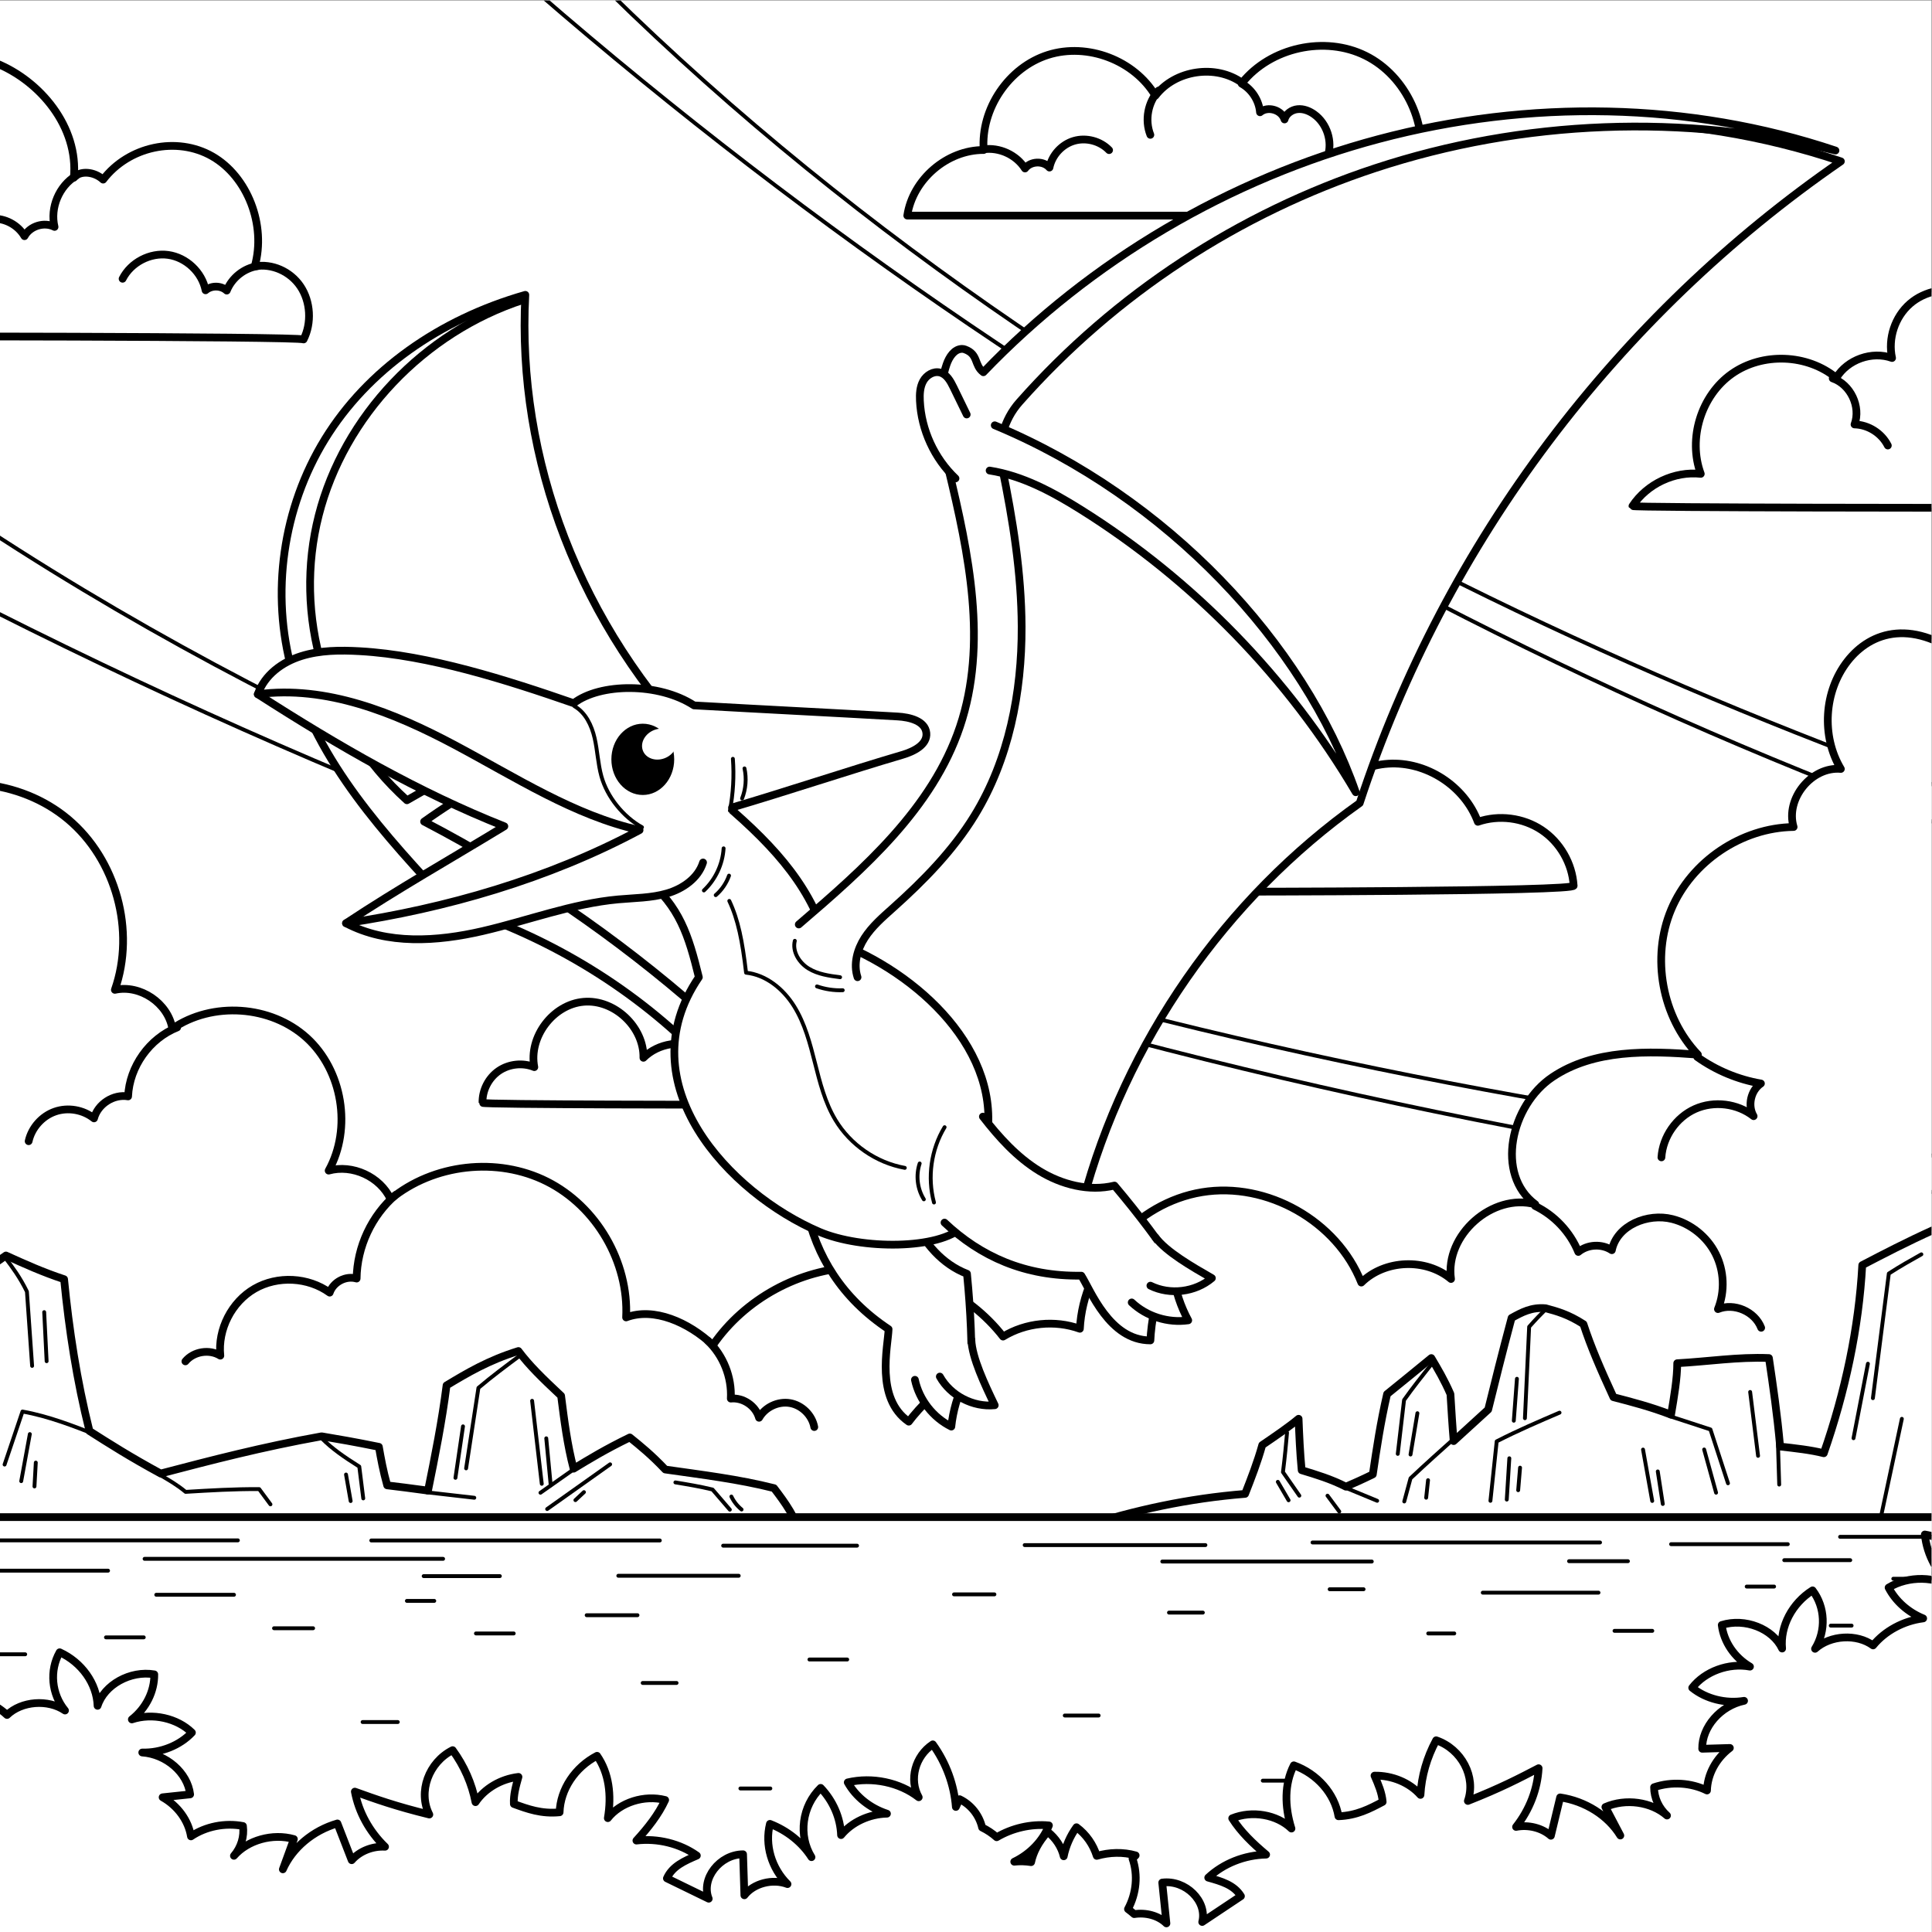 <?xml version="1.0" encoding="UTF-8" standalone="no"?>
<!-- Created with Inkscape (http://www.inkscape.org/) -->

<svg
   version="1.1"
   id="svg2"
   width="666.667"
   height="666.667"
   viewBox="0 0 666.667 666.667"
   sodipodi:docname="8563694.ai"
   xmlns:inkscape="http://www.inkscape.org/namespaces/inkscape"
   xmlns:sodipodi="http://sodipodi.sourceforge.net/DTD/sodipodi-0.dtd"
   xmlns="http://www.w3.org/2000/svg"
   xmlns:svg="http://www.w3.org/2000/svg">
  <rect x="0" y="0" width="666.667" height="666.667" fill="#808080" stroke="none"/>
  <defs
     id="defs6">
    <clipPath
       clipPathUnits="userSpaceOnUse"
       id="clipPath18">
      <path
         d="M 0,0 H 500 V 500 H 0 Z"
         id="path16" />
    </clipPath>
    <clipPath
       clipPathUnits="userSpaceOnUse"
       id="clipPath456">
      <path
         d="M 0,500 H 500 V 0 H 0 Z"
         id="path454" />
    </clipPath>
    <clipPath
       clipPathUnits="userSpaceOnUse"
       id="clipPath588">
      <path
         d="M 0,0 H 500 V 500 H 0 Z"
         id="path586" />
    </clipPath>
  </defs>
  <sodipodi:namedview
     id="namedview4"
     pagecolor="#ffffff"
     bordercolor="#000000"
     borderopacity="0.25"
     inkscape:showpageshadow="2"
     inkscape:pageopacity="0.0"
     inkscape:pagecheckerboard="0"
     inkscape:deskcolor="#d1d1d1" />
  <g
     id="g8"
     inkscape:groupmode="layer"
     inkscape:label="8563694"
     transform="matrix(1.333,0,0,-1.333,0,666.667)">
    <path
       d="M 0,0 H 500 V 500 H 0 Z"
       style="fill:#ffffff;fill-opacity:1;fill-rule:nonzero;stroke:none"
       id="path10" />
    <g
       id="g12">
      <g
         id="g14"
         clip-path="url(#clipPath18)">
        <g
           id="g20"
           transform="translate(316.622,269.295)">
          <path
             d="M 0,0 C 0,0 92.16,0 90.735,1.585 90.376,7.316 87.211,12.805 82.431,15.987 77.651,19.169 71.366,19.971 65.94,18.092 62.507,27.345 52.615,33.767 42.765,33.136 32.916,32.506 23.923,24.876 21.698,15.26 16.65,17.34 10.499,16.446 6.253,13.014 2.006,9.583 -0.16,3.757 0,0"
             style="fill:#ffffff;fill-opacity:1;fill-rule:nonzero;stroke:none"
             id="path22" />
        </g>
        <g
           id="g24"
           transform="translate(316.622,269.295)">
          <path
             d="M 0,0 C 0,0 92.16,0 90.735,1.585 90.376,7.316 87.211,12.805 82.431,15.987 77.651,19.169 71.366,19.971 65.94,18.092 62.507,27.345 52.615,33.767 42.765,33.136 32.916,32.506 23.923,24.876 21.698,15.26 16.65,17.34 10.499,16.446 6.253,13.014 2.006,9.583 -0.16,3.757 0,0 Z"
             style="fill:none;stroke:#000000;stroke-width:2;stroke-linecap:round;stroke-linejoin:round;stroke-miterlimit:10;stroke-dasharray:none;stroke-opacity:1"
             id="path26" />
        </g>
        <g
           id="g28"
           transform="translate(190.566,214.154)">
          <path
             d="m 0,0 c 0,0 -65.862,0 -65.66,0.485 -0.09,3.219 1.543,6.435 4.194,8.263 2.651,1.827 6.238,2.209 9.214,0.981 -1.515,7.821 4.841,16.234 12.779,16.913 7.938,0.679 15.631,-6.531 15.467,-14.496 3.806,3.791 10.119,4.771 14.895,2.312 C -4.335,11.998 -1.466,6.29 0,0"
             style="fill:#ffffff;fill-opacity:1;fill-rule:nonzero;stroke:none"
             id="path30" />
        </g>
        <g
           id="g32"
           transform="translate(190.566,214.154)">
          <path
             d="m 0,0 c 0,0 -65.862,0 -65.66,0.485 -0.09,3.219 1.543,6.435 4.194,8.263 2.651,1.827 6.238,2.209 9.214,0.981 -1.515,7.821 4.841,16.234 12.779,16.913 7.938,0.679 15.631,-6.531 15.467,-14.496 3.806,3.791 10.119,4.771 14.895,2.312 C -4.335,11.998 -1.466,6.29 0,0 Z"
             style="fill:none;stroke:#000000;stroke-width:2;stroke-linecap:round;stroke-linejoin:round;stroke-miterlimit:10;stroke-dasharray:none;stroke-opacity:1"
             id="path34" />
        </g>
        <g
           id="g36"
           transform="translate(-41,413.076)">
          <path
             d="m 0,0 c 0,0 118.268,0 119.586,-0.818 2.147,4.239 1.824,9.78 -0.797,13.701 -2.622,3.921 -7.413,6.028 -11.847,5.211 3.019,10.662 -1.85,23.257 -11.019,28.504 C 86.754,51.846 74.284,49.174 67.7,40.552 65.354,42.72 61.63,42.944 60.115,41.04 61.372,54.147 51.44,66.088 39.932,70.712 28.423,75.337 15.706,74.354 3.454,73.306 2.13,54.716 0.805,36.126 0,0"
             style="fill:#ffffff;fill-opacity:1;fill-rule:nonzero;stroke:none"
             id="path38" />
        </g>
        <g
           id="g40"
           transform="translate(-41,413.076)">
          <path
             d="m 0,0 c 0,0 118.268,0 119.586,-0.818 2.147,4.239 1.824,9.78 -0.797,13.701 -2.622,3.921 -7.413,6.028 -11.847,5.211 3.019,10.662 -1.85,23.257 -11.019,28.504 C 86.754,51.846 74.284,49.174 67.7,40.552 65.354,42.72 61.63,42.944 60.115,41.04 61.372,54.147 51.44,66.088 39.932,70.712 28.423,75.337 15.706,74.354 3.454,73.306 2.13,54.716 0.805,36.126 0,0 Z"
             style="fill:none;stroke:#000000;stroke-width:2;stroke-linecap:round;stroke-linejoin:round;stroke-miterlimit:10;stroke-dasharray:none;stroke-opacity:1"
             id="path42" />
        </g>
        <g
           id="g44"
           transform="translate(19.674,454.616)">
          <path
             d="m 0,0 c -4.387,-2.635 -6.745,-8.255 -5.553,-13.232 -2.671,1.381 -6.35,0.248 -7.781,-2.396 -1.679,2.9 -5.073,4.715 -8.417,4.503 -3.344,-0.213 -6.481,-2.443 -7.779,-5.532"
             style="fill:none;stroke:#000000;stroke-width:2;stroke-linecap:round;stroke-linejoin:round;stroke-miterlimit:10;stroke-dasharray:none;stroke-opacity:1"
             id="path46" />
        </g>
        <g
           id="g48"
           transform="translate(66.743,431.255)">
          <path
             d="m 0,0 c -3.54,-0.52 -6.72,-3.032 -8.045,-6.356 -1.477,1.349 -3.973,1.384 -5.486,0.077 -0.908,4.651 -4.981,8.508 -9.675,9.16 -4.694,0.652 -9.664,-1.948 -11.806,-6.175"
             style="fill:none;stroke:#000000;stroke-width:2;stroke-linecap:round;stroke-linejoin:round;stroke-miterlimit:10;stroke-dasharray:none;stroke-opacity:1"
             id="path50" />
        </g>
        <g
           id="g52"
           transform="translate(370.073,444.31)">
          <path
             d="m 0,0 c 0,0 -131.896,0 -135.212,0.007 1.396,9.368 10.306,17.016 19.778,16.978 -0.796,10.662 6.471,21.399 16.666,24.623 10.194,3.223 22.313,-1.384 27.792,-10.565 5.066,6.665 15.655,8.238 22.439,3.332 7.386,9.182 21.395,12.262 31.952,7.025 C -6.028,36.163 -0.005,23.146 -2.847,11.709 2.622,11.712 5.658,3.364 0,0"
             style="fill:#ffffff;fill-opacity:1;fill-rule:nonzero;stroke:none"
             id="path54" />
        </g>
        <g
           id="g56"
           transform="translate(370.073,444.31)">
          <path
             d="m 0,0 c 0,0 -131.896,0 -135.212,0.007 1.396,9.368 10.306,17.016 19.778,16.978 -0.796,10.662 6.471,21.399 16.666,24.623 10.194,3.223 22.313,-1.384 27.792,-10.565 5.066,6.665 15.655,8.238 22.439,3.332 7.386,9.182 21.395,12.262 31.952,7.025 C -6.028,36.163 -0.005,23.146 -2.847,11.709 2.622,11.712 5.658,3.364 0,0 Z"
             style="fill:none;stroke:#000000;stroke-width:2;stroke-linecap:round;stroke-linejoin:round;stroke-miterlimit:10;stroke-dasharray:none;stroke-opacity:1"
             id="path58" />
        </g>
        <g
           id="g60"
           transform="translate(254.544,461.464)">
          <path
             d="m 0,0 c 4.142,0.608 8.554,-1.418 10.793,-4.956 1.444,1.944 4.743,2.068 6.329,0.238 0.652,3.227 3.196,5.998 6.355,6.922 3.16,0.924 6.796,-0.038 9.084,-2.405"
             style="fill:none;stroke:#000000;stroke-width:2;stroke-linecap:round;stroke-linejoin:round;stroke-miterlimit:10;stroke-dasharray:none;stroke-opacity:1"
             id="path62" />
        </g>
        <g
           id="g64"
           transform="translate(299.923,476.686)">
          <path
             d="M 0,0 C -2.779,-3.014 -3.642,-7.655 -2.135,-11.467"
             style="fill:none;stroke:#000000;stroke-width:2;stroke-linecap:round;stroke-linejoin:round;stroke-miterlimit:10;stroke-dasharray:none;stroke-opacity:1"
             id="path66" />
        </g>
        <g
           id="g68"
           transform="translate(321.423,478.467)">
          <path
             d="m 0,0 c 2.66,-1.497 4.499,-4.363 4.751,-7.405 1.992,1.678 5.572,0.629 6.344,-1.859 0.382,1.479 1.862,2.51 3.382,2.664 1.52,0.154 3.039,-0.444 4.28,-1.335 3.329,-2.387 4.826,-7.042 3.513,-10.922"
             style="fill:none;stroke:#000000;stroke-width:2;stroke-linecap:round;stroke-linejoin:round;stroke-miterlimit:10;stroke-dasharray:none;stroke-opacity:1"
             id="path70" />
        </g>
        <g
           id="g72"
           transform="translate(515.964,368.668)">
          <path
             d="m 0,0 c 0,0 -93.231,0 -93.38,0.456 3.768,5.73 10.872,9.078 17.688,8.337 -3.37,9.107 0.084,20.273 8.008,25.886 7.923,5.613 19.603,5.167 27.076,-1.034 2.852,4.739 9.227,7.007 14.432,5.136 -1.112,5.051 0.732,10.642 4.629,14.041 3.897,3.4 9.687,4.467 14.54,2.68 C -8.392,38.072 -8.031,20.504 0,0"
             style="fill:#ffffff;fill-opacity:1;fill-rule:nonzero;stroke:none"
             id="path74" />
        </g>
        <g
           id="g76"
           transform="translate(515.964,368.668)">
          <path
             d="m 0,0 c 0,0 -93.231,0 -93.38,0.456 3.768,5.73 10.872,9.078 17.688,8.337 -3.37,9.107 0.084,20.273 8.008,25.886 7.923,5.613 19.603,5.167 27.076,-1.034 2.852,4.739 9.227,7.007 14.432,5.136 -1.112,5.051 0.732,10.642 4.629,14.041 3.897,3.4 9.687,4.467 14.54,2.68 C -8.392,38.072 -8.031,20.504 0,0 Z"
             style="fill:none;stroke:#000000;stroke-width:2;stroke-linecap:round;stroke-linejoin:round;stroke-miterlimit:10;stroke-dasharray:none;stroke-opacity:1"
             id="path78" />
        </g>
        <g
           id="g80"
           transform="translate(474.424,402.175)">
          <path
             d="m 0,0 c 4.63,-1.6 7.342,-7.328 5.645,-11.924 3.573,-0.082 7.02,-2.263 8.623,-5.457"
             style="fill:none;stroke:#000000;stroke-width:2;stroke-linecap:round;stroke-linejoin:round;stroke-miterlimit:10;stroke-dasharray:none;stroke-opacity:1"
             id="path82" />
        </g>
        <g
           id="g84"
           transform="translate(73.999,562.903)">
          <path
             d="m 0,0 c 134.212,-134.993 297.764,-235.691 474.412,-292.092 0.122,4.361 -0.237,5.497 -0.115,9.857 C 330.848,-236.434 155.326,-153.703 36.094,-8.876 23.356,-6.712 18.691,-4.655 0,0"
             style="fill:#ffffff;fill-opacity:1;fill-rule:nonzero;stroke:none"
             id="path86" />
        </g>
        <g
           id="g88"
           transform="translate(73.999,562.903)">
          <path
             d="m 0,0 c 134.212,-134.993 297.764,-235.691 474.412,-292.092 0.122,4.361 -0.237,5.497 -0.115,9.857 C 330.848,-236.434 155.326,-153.703 36.094,-8.876 23.356,-6.712 18.691,-4.655 0,0 Z"
             style="fill:none;stroke:#000000;stroke-width:1;stroke-linecap:round;stroke-linejoin:round;stroke-miterlimit:10;stroke-dasharray:none;stroke-opacity:1"
             id="path90" />
        </g>
        <g
           id="g92"
           transform="translate(-63.388,374.958)">
          <path
             d="m 0,0 c 186.7,-105.803 399.374,-170.874 616.902,-188.75 -0.873,4.392 -1.553,5.45 -2.425,9.841 C 437.831,-164.393 215.483,-119.918 43.832,-1.002 28.588,-1.618 22.711,-0.578 0,0"
             style="fill:#ffffff;fill-opacity:1;fill-rule:nonzero;stroke:none"
             id="path94" />
        </g>
        <g
           id="g96"
           transform="translate(-63.388,374.958)">
          <path
             d="m 0,0 c 186.7,-105.803 399.374,-170.874 616.902,-188.75 -0.873,4.392 -1.553,5.45 -2.425,9.841 C 437.831,-164.393 215.483,-119.918 43.832,-1.002 28.588,-1.618 22.711,-0.578 0,0 Z"
             style="fill:none;stroke:#000000;stroke-width:1;stroke-linecap:round;stroke-linejoin:round;stroke-miterlimit:10;stroke-dasharray:none;stroke-opacity:1"
             id="path98" />
        </g>
        <g
           id="g100"
           transform="translate(-27.97,292.335)">
          <path
             d="m 0,0 c 14.161,7.944 33.16,6.161 45.595,-4.279 12.436,-10.44 17.482,-28.843 12.11,-44.166 6.538,1.445 13.776,-3.445 14.877,-10.049 10.332,7.093 25.494,6.063 34.772,-2.362 9.278,-8.426 11.76,-23.418 5.692,-34.384 6.161,1.707 13.318,-1.585 16.031,-7.374 11.075,9.143 27.637,11.009 40.47,4.562 12.833,-6.446 21.222,-20.848 20.499,-35.191 7.154,2.694 16.103,-1.199 22.469,-7.17 8.261,12.001 22.43,19.717 36.993,20.146 14.564,0.428 29.162,-6.44 38.115,-17.935 5.883,3.586 13.405,4.351 19.889,2.021 0.868,17.067 14.742,32.587 31.605,35.355 16.864,2.769 34.972,-7.5 41.251,-23.394 6.048,5.972 16.718,6.397 23.221,0.924 -1.63,11.382 10.716,22.319 21.818,19.329 -10.412,7.724 -6.344,25.674 4.41,32.915 10.753,7.24 24.754,6.831 37.68,5.836 -9.301,9.754 -12.131,25.152 -6.907,37.575 5.224,12.425 18.207,21.173 31.683,21.35 -2.198,7.288 4.651,15.703 12.233,15.031 -5.089,8.487 -4.379,20.076 1.708,27.879 6.087,7.803 17.155,11.312 31.252,0.051 6.316,-78.355 7.168,-157.15 2.547,-235.623 C 361.351,-199.624 182.712,-206.571 4.537,-219.778 2.563,-154.137 0.589,-88.496 0,0"
             style="fill:#ffffff;fill-opacity:1;fill-rule:nonzero;stroke:none"
             id="path102" />
        </g>
        <g
           id="g104"
           transform="translate(-27.97,292.335)">
          <path
             d="m 0,0 c 14.161,7.944 33.16,6.161 45.595,-4.279 12.436,-10.44 17.482,-28.843 12.11,-44.166 6.538,1.445 13.776,-3.445 14.877,-10.049 10.332,7.093 25.494,6.063 34.772,-2.362 9.278,-8.426 11.76,-23.418 5.692,-34.384 6.161,1.707 13.318,-1.585 16.031,-7.374 11.075,9.143 27.637,11.009 40.47,4.562 12.833,-6.446 21.222,-20.848 20.499,-35.191 7.154,2.694 16.103,-1.199 22.469,-7.17 8.261,12.001 22.43,19.717 36.993,20.146 14.564,0.428 29.162,-6.44 38.115,-17.935 5.883,3.586 13.405,4.351 19.889,2.021 0.868,17.067 14.742,32.587 31.605,35.355 16.864,2.769 34.972,-7.5 41.251,-23.394 6.048,5.972 16.718,6.397 23.221,0.924 -1.63,11.382 10.716,22.319 21.818,19.329 -10.412,7.724 -6.344,25.674 4.41,32.915 10.753,7.24 24.754,6.831 37.68,5.836 -9.301,9.754 -12.131,25.152 -6.907,37.575 5.224,12.425 18.207,21.173 31.683,21.35 -2.198,7.288 4.651,15.703 12.233,15.031 -5.089,8.487 -4.379,20.076 1.708,27.879 6.087,7.803 17.155,11.312 31.252,0.051 6.316,-78.355 7.168,-157.15 2.547,-235.623 C 361.351,-199.624 182.712,-206.571 4.537,-219.778 2.563,-154.137 0.589,-88.496 0,0 Z"
             style="fill:none;stroke:#000000;stroke-width:2;stroke-linecap:round;stroke-linejoin:round;stroke-miterlimit:10;stroke-dasharray:none;stroke-opacity:1"
             id="path106" />
        </g>
        <g
           id="g108"
           transform="translate(102.444,190.833)">
          <path
             d="m 0,0 c -6.241,-5.353 -10.027,-13.461 -10.126,-21.683 -2.781,0.825 -6.061,-0.888 -6.974,-3.641 -5.554,4.027 -13.496,4.443 -19.441,1.016 -5.944,-3.426 -9.566,-10.506 -8.866,-17.331 -2.831,1.761 -6.922,1.093 -9.046,-1.478"
             style="fill:none;stroke:#000000;stroke-width:2;stroke-linecap:round;stroke-linejoin:round;stroke-miterlimit:10;stroke-dasharray:none;stroke-opacity:1"
             id="path110" />
        </g>
        <g
           id="g112"
           transform="translate(45.867,234.162)">
          <path
             d="m 0,0 c -7.175,-2.852 -12.362,-10.139 -12.707,-17.853 -3.788,0.641 -7.847,-1.978 -8.825,-5.694 -2.776,2.245 -6.734,2.934 -10.105,1.757 -3.371,-1.177 -6.041,-4.178 -6.817,-7.663"
             style="fill:none;stroke:#000000;stroke-width:2;stroke-linecap:round;stroke-linejoin:round;stroke-miterlimit:10;stroke-dasharray:none;stroke-opacity:1"
             id="path114" />
        </g>
        <g
           id="g116"
           transform="translate(183.202,153.079)">
          <path
             d="m 0,0 c 4.035,-3.818 6.281,-9.453 5.977,-15 3.186,0.334 6.449,-1.882 7.314,-4.965 1.548,2.732 4.889,4.323 7.986,3.803 3.097,-0.52 5.735,-3.115 6.306,-6.203"
             style="fill:none;stroke:#000000;stroke-width:2;stroke-linecap:round;stroke-linejoin:round;stroke-miterlimit:10;stroke-dasharray:none;stroke-opacity:1"
             id="path118" />
        </g>
        <g
           id="g120"
           transform="translate(397.384,187.937)">
          <path
             d="m 0,0 c 5.012,-2.419 9.076,-6.742 11.182,-11.894 2.39,1.981 6.096,2.174 8.68,0.452 1.317,6.43 9.282,9.682 15.645,8.07 4.783,-1.212 8.98,-4.57 11.211,-8.971 2.232,-4.402 2.46,-9.771 0.611,-14.346 4.19,1.704 9.558,-0.615 11.19,-4.834"
             style="fill:none;stroke:#000000;stroke-width:2;stroke-linecap:round;stroke-linejoin:round;stroke-miterlimit:10;stroke-dasharray:none;stroke-opacity:1"
             id="path122" />
        </g>
        <g
           id="g124"
           transform="translate(439.351,226.512)">
          <path
             d="m 0,0 c 4.889,-3.486 10.573,-5.852 16.492,-6.865 -2.629,-1.791 -3.508,-5.718 -1.894,-8.459 -4.206,3.301 -10.269,4.049 -15.15,1.867 -4.882,-2.181 -8.369,-7.196 -8.715,-12.532"
             style="fill:none;stroke:#000000;stroke-width:2;stroke-linecap:round;stroke-linejoin:round;stroke-miterlimit:10;stroke-dasharray:none;stroke-opacity:1"
             id="path126" />
        </g>
        <g
           id="g128"
           transform="translate(-27.137,104.436)">
          <path
             d="m 0,0 h 42.357 c 0,0 128.596,-2.407 192.894,-3.61 -2.137,6.674 -4.941,10.373 -7.745,14.073 -9.27,2.344 -18.728,3.467 -28.153,4.823 -3.604,3.806 -6.39,6.052 -9.175,8.299 -6.29,-3.056 -10.423,-5.571 -14.557,-8.087 -1.617,6.11 -2.426,12.489 -3.234,18.869 -4.885,4.572 -8.264,7.86 -11.052,11.591 -7.818,-2.426 -13.209,-5.661 -18.6,-8.895 -1.203,-9.446 -3,-18.342 -4.797,-27.237 -4.638,0.64 -7.603,0.999 -10.568,1.359 -1.078,3.863 -1.617,6.919 -2.156,9.974 -6.373,1.3 -10.597,2.012 -14.822,2.724 C 94.817,21.078 81.769,17.662 68.722,14.245 60.728,18.6 55.514,21.92 50.3,25.24 47.009,38.373 45.013,51.427 43.729,64.55 38.2,66.367 33.439,68.527 28.678,70.686 17.31,62.836 -0.082,50.201 -0.082,50.201 c 0,0 0,-50.697 0.082,-50.201"
             style="fill:#ffffff;fill-opacity:1;fill-rule:nonzero;stroke:none"
             id="path130" />
        </g>
        <g
           id="g132"
           transform="translate(-27.137,104.436)">
          <path
             d="m 0,0 h 42.357 c 0,0 128.596,-2.407 192.894,-3.61 -2.137,6.674 -4.941,10.373 -7.745,14.073 -9.27,2.344 -18.728,3.467 -28.153,4.823 -3.604,3.806 -6.39,6.052 -9.175,8.299 -6.29,-3.056 -10.423,-5.571 -14.557,-8.087 -1.617,6.11 -2.426,12.489 -3.234,18.869 -4.885,4.572 -8.264,7.86 -11.052,11.591 -7.818,-2.426 -13.209,-5.661 -18.6,-8.895 -1.203,-9.446 -3,-18.342 -4.797,-27.237 -4.638,0.64 -7.603,0.999 -10.568,1.359 -1.078,3.863 -1.617,6.919 -2.156,9.974 -6.373,1.3 -10.597,2.012 -14.822,2.724 C 94.817,21.078 81.769,17.662 68.722,14.245 60.728,18.6 55.514,21.92 50.3,25.24 47.009,38.373 45.013,51.427 43.729,64.55 38.2,66.367 33.439,68.527 28.678,70.686 17.31,62.836 -0.082,50.201 -0.082,50.201 c 0,0 0,-50.697 0.082,-50.201 z"
             style="fill:none;stroke:#000000;stroke-width:2;stroke-linecap:round;stroke-linejoin:round;stroke-miterlimit:10;stroke-dasharray:none;stroke-opacity:1"
             id="path134" />
        </g>
        <g
           id="g136"
           transform="translate(25.579,128.403)">
          <path
             d="m 0,0 c -6.45,2.549 -12.901,5.099 -19.76,6.328 -1.544,-4.576 -3.089,-9.151 -4.634,-13.727"
             style="fill:none;stroke:#000000;stroke-width:1;stroke-linecap:round;stroke-linejoin:round;stroke-miterlimit:10;stroke-dasharray:none;stroke-opacity:1"
             id="path138" />
        </g>
        <g
           id="g140"
           transform="translate(1.374,174.534)">
          <path
             d="m 0,0 c 1.887,-2.517 3.775,-5.033 5.597,-8.755 0.448,-6.411 0.896,-12.822 1.344,-19.232"
             style="fill:none;stroke:#000000;stroke-width:1;stroke-linecap:round;stroke-linejoin:round;stroke-miterlimit:10;stroke-dasharray:none;stroke-opacity:1"
             id="path142" />
        </g>
        <g
           id="g144"
           transform="translate(11.442,160.461)">
          <path
             d="M 0,0 C 0.209,-4.234 0.419,-8.467 0.628,-12.701"
             style="fill:none;stroke:#000000;stroke-width:1;stroke-linecap:round;stroke-linejoin:round;stroke-miterlimit:10;stroke-dasharray:none;stroke-opacity:1"
             id="path146" />
        </g>
        <g
           id="g148"
           transform="translate(7.723,128.891)">
          <path
             d="M 0,0 C -0.744,-4.061 -1.487,-8.122 -2.231,-12.183"
             style="fill:none;stroke:#000000;stroke-width:1;stroke-linecap:round;stroke-linejoin:round;stroke-miterlimit:10;stroke-dasharray:none;stroke-opacity:1"
             id="path150" />
        </g>
        <g
           id="g152"
           transform="translate(9.268,121.513)">
          <path
             d="M 0,0 C -0.114,-2.059 -0.229,-4.118 -0.343,-6.177"
             style="fill:none;stroke:#000000;stroke-width:1;stroke-linecap:round;stroke-linejoin:round;stroke-miterlimit:10;stroke-dasharray:none;stroke-opacity:1"
             id="path154" />
        </g>
        <g
           id="g156"
           transform="translate(41.527,118.252)">
          <path
             d="m 0,0 c 2.174,-1.258 4.347,-2.517 6.522,-4.318 6.286,0.38 12.572,0.759 19.045,0.715 0.972,-1.316 1.945,-2.631 2.917,-3.947"
             style="fill:none;stroke:#000000;stroke-width:1;stroke-linecap:round;stroke-linejoin:round;stroke-miterlimit:10;stroke-dasharray:none;stroke-opacity:1"
             id="path158" />
        </g>
        <g
           id="g160"
           transform="translate(83.395,127.69)">
          <path
             d="m 0,0 c 2.538,-2.536 5.512,-4.635 9.609,-7.207 0.343,-2.745 0.686,-5.491 1.03,-8.236"
             style="fill:none;stroke:#000000;stroke-width:1;stroke-linecap:round;stroke-linejoin:round;stroke-miterlimit:10;stroke-dasharray:none;stroke-opacity:1"
             id="path162" />
        </g>
        <g
           id="g164"
           transform="translate(89.572,118.424)">
          <path
             d="M 0,0 C 0.4,-2.288 0.801,-4.576 1.201,-6.864"
             style="fill:none;stroke:#000000;stroke-width:1;stroke-linecap:round;stroke-linejoin:round;stroke-miterlimit:10;stroke-dasharray:none;stroke-opacity:1"
             id="path166" />
        </g>
        <g
           id="g168"
           transform="translate(134.761,149.335)">
          <path
             d="m 0,0 c -3.73,-2.774 -7.461,-5.547 -10.913,-8.479 -1.063,-6.945 -2.126,-13.89 -3.189,-20.836"
             style="fill:none;stroke:#000000;stroke-width:1;stroke-linecap:round;stroke-linejoin:round;stroke-miterlimit:10;stroke-dasharray:none;stroke-opacity:1"
             id="path170" />
        </g>
        <g
           id="g172"
           transform="translate(119.854,130.893)">
          <path
             d="M 0,0 C -0.652,-4.441 -1.304,-8.882 -1.956,-13.323"
             style="fill:none;stroke:#000000;stroke-width:1;stroke-linecap:round;stroke-linejoin:round;stroke-miterlimit:10;stroke-dasharray:none;stroke-opacity:1"
             id="path174" />
        </g>
        <g
           id="g176"
           transform="translate(110.487,113.822)">
          <path
             d="M 0,0 C 4.097,-0.47 8.194,-0.941 12.292,-1.411"
             style="fill:none;stroke:#000000;stroke-width:1;stroke-linecap:round;stroke-linejoin:round;stroke-miterlimit:10;stroke-dasharray:none;stroke-opacity:1"
             id="path178" />
        </g>
        <g
           id="g180"
           transform="translate(137.744,137.508)">
          <path
             d="M 0,0 C 0.833,-7.162 1.667,-14.324 2.5,-21.486"
             style="fill:none;stroke:#000000;stroke-width:1;stroke-linecap:round;stroke-linejoin:round;stroke-miterlimit:10;stroke-dasharray:none;stroke-opacity:1"
             id="path182" />
        </g>
        <g
           id="g184"
           transform="translate(141.408,127.796)">
          <path
             d="M 0,0 C 0.384,-4.054 0.768,-8.108 1.152,-12.162"
             style="fill:none;stroke:#000000;stroke-width:1;stroke-linecap:round;stroke-linejoin:round;stroke-miterlimit:10;stroke-dasharray:none;stroke-opacity:1"
             id="path186" />
        </g>
        <g
           id="g188"
           transform="translate(149.593,120.528)">
          <path
             d="M 0,0 C -3.229,-2.272 -6.458,-4.545 -9.688,-6.817"
             style="fill:none;stroke:#000000;stroke-width:1;stroke-linecap:round;stroke-linejoin:round;stroke-miterlimit:10;stroke-dasharray:none;stroke-opacity:1"
             id="path190" />
        </g>
        <g
           id="g192"
           transform="translate(157.941,121.066)">
          <path
             d="M 0,0 C -5.434,-3.858 -10.868,-7.717 -16.302,-11.575"
             style="fill:none;stroke:#000000;stroke-width:1;stroke-linecap:round;stroke-linejoin:round;stroke-miterlimit:10;stroke-dasharray:none;stroke-opacity:1"
             id="path194" />
        </g>
        <g
           id="g196"
           transform="translate(151.162,113.865)">
          <path
             d="M 0,0 C -0.737,-0.69 -1.474,-1.379 -2.211,-2.069"
             style="fill:none;stroke:#000000;stroke-width:1;stroke-linecap:round;stroke-linejoin:round;stroke-miterlimit:10;stroke-dasharray:none;stroke-opacity:1"
             id="path198" />
        </g>
        <g
           id="g200"
           transform="translate(174.836,116.382)">
          <path
             d="m 0,0 c 3.163,-0.522 6.326,-1.044 9.605,-1.842 1.497,-1.738 2.993,-3.475 4.489,-5.213"
             style="fill:none;stroke:#000000;stroke-width:1;stroke-linecap:round;stroke-linejoin:round;stroke-miterlimit:10;stroke-dasharray:none;stroke-opacity:1"
             id="path202" />
        </g>
        <g
           id="g204"
           transform="translate(189.326,112.724)">
          <path
             d="M 0,0 C 0.614,-1.296 1.524,-2.451 2.639,-3.353"
             style="fill:none;stroke:#000000;stroke-width:1;stroke-linecap:round;stroke-linejoin:round;stroke-miterlimit:10;stroke-dasharray:none;stroke-opacity:1"
             id="path206" />
        </g>
        <g
           id="g208"
           transform="translate(280.47,104.951)">
          <path
             d="m 0,0 c 13.354,4.28 27.119,7.279 41.837,8.461 1.598,4.084 3.196,8.168 4.443,12.642 3.44,2.343 6.879,4.685 9.407,6.801 0.178,-4.35 0.355,-8.701 0.799,-13.317 3.818,-1.155 7.636,-2.309 11.453,-4.262 2.042,0.888 4.084,1.776 6.963,3.191 0.987,6.657 1.973,13.314 3.693,20.778 3.729,3.019 7.458,6.037 11.451,9.325 1.687,-2.841 3.374,-5.682 4.952,-9.329 0.254,-4.174 0.508,-8.347 0.833,-12.163 2.742,2.497 5.485,4.993 8.935,8.157 1.778,7.191 3.555,14.382 6.056,23.722 2.574,1.421 5.149,2.841 8.818,2.505 2.932,-0.79 5.865,-1.58 9.791,-4.114 1.914,-5.868 4.38,-11.556 7.759,-18.9 4.795,-1.243 9.589,-2.486 14.916,-4.528 0.799,4.706 1.598,9.411 1.598,13.318 7.914,0.422 15.784,1.674 23.737,1.336 1.065,-7.191 2.131,-14.382 2.898,-22.91 3.995,-0.444 7.99,-0.888 11.306,-1.733 5.532,15.875 9.074,32.441 9.956,48.699 5.67,2.953 11.34,5.906 18.69,9.233 1.776,0.178 3.552,0.356 6.058,0.531 -0.27,-27.239 -0.54,-54.479 -0.81,-81.719 -35.517,-0.18 -71.03,-1.356 -106.481,-3.526 C 80.488,-10.163 40.413,-13.486 0,0"
             style="fill:#ffffff;fill-opacity:1;fill-rule:nonzero;stroke:none"
             id="path210" />
        </g>
        <g
           id="g212"
           transform="translate(280.47,104.951)">
          <path
             d="m 0,0 c 13.354,4.28 27.119,7.279 41.837,8.461 1.598,4.084 3.196,8.168 4.443,12.642 3.44,2.343 6.879,4.685 9.407,6.801 0.178,-4.35 0.355,-8.701 0.799,-13.317 3.818,-1.155 7.636,-2.309 11.453,-4.262 2.042,0.888 4.084,1.776 6.963,3.191 0.987,6.657 1.973,13.314 3.693,20.778 3.729,3.019 7.458,6.037 11.451,9.325 1.687,-2.841 3.374,-5.682 4.952,-9.329 0.254,-4.174 0.508,-8.347 0.833,-12.163 2.742,2.497 5.485,4.993 8.935,8.157 1.778,7.191 3.555,14.382 6.056,23.722 2.574,1.421 5.149,2.841 8.818,2.505 2.932,-0.79 5.865,-1.58 9.791,-4.114 1.914,-5.868 4.38,-11.556 7.759,-18.9 4.795,-1.243 9.589,-2.486 14.916,-4.528 0.799,4.706 1.598,9.411 1.598,13.318 7.914,0.422 15.784,1.674 23.737,1.336 1.065,-7.191 2.131,-14.382 2.898,-22.91 3.995,-0.444 7.99,-0.888 11.306,-1.733 5.532,15.875 9.074,32.441 9.956,48.699 5.67,2.953 11.34,5.906 18.69,9.233 1.776,0.178 3.552,0.356 6.058,0.531 -0.27,-27.239 -0.54,-54.479 -0.81,-81.719 -35.517,-0.18 -71.03,-1.356 -106.481,-3.526 C 80.488,-10.163 40.413,-13.486 0,0 Z"
             style="fill:none;stroke:#000000;stroke-width:2;stroke-linecap:round;stroke-linejoin:round;stroke-miterlimit:10;stroke-dasharray:none;stroke-opacity:1"
             id="path214" />
        </g>
        <g
           id="g216"
           transform="translate(497.372,175.424)">
          <path
             d="m 0,0 c -2.701,-1.512 -5.401,-3.024 -8.423,-4.975 -1.374,-10.753 -2.749,-21.505 -4.123,-32.257"
             style="fill:none;stroke:#000000;stroke-width:1;stroke-linecap:round;stroke-linejoin:round;stroke-miterlimit:10;stroke-dasharray:none;stroke-opacity:1"
             id="path218" />
        </g>
        <g
           id="g220"
           transform="translate(483.535,147.106)">
          <path
             d="M 0,0 C -1.242,-6.428 -2.485,-12.855 -3.727,-19.282"
             style="fill:none;stroke:#000000;stroke-width:1;stroke-linecap:round;stroke-linejoin:round;stroke-miterlimit:10;stroke-dasharray:none;stroke-opacity:1"
             id="path222" />
        </g>
        <g
           id="g224"
           transform="translate(486.932,107.572)">
          <path
             d="M 0,0 C 1.797,8.423 3.593,16.846 5.39,25.269"
             style="fill:none;stroke:#000000;stroke-width:1;stroke-linecap:round;stroke-linejoin:round;stroke-miterlimit:10;stroke-dasharray:none;stroke-opacity:1"
             id="path226" />
        </g>
        <g
           id="g228"
           transform="translate(432.231,133.53)">
          <path
             d="m 0,0 c 3.408,-1.12 6.815,-2.24 10.543,-3.439 1.513,-4.645 3.027,-9.289 4.541,-13.934"
             style="fill:none;stroke:#000000;stroke-width:1;stroke-linecap:round;stroke-linejoin:round;stroke-miterlimit:10;stroke-dasharray:none;stroke-opacity:1"
             id="path230" />
        </g>
        <g
           id="g232"
           transform="translate(441.144,124.902)">
          <path
             d="M 0,0 C 1.029,-3.726 2.057,-7.452 3.086,-11.179"
             style="fill:none;stroke:#000000;stroke-width:1;stroke-linecap:round;stroke-linejoin:round;stroke-miterlimit:10;stroke-dasharray:none;stroke-opacity:1"
             id="path234" />
        </g>
        <g
           id="g236"
           transform="translate(460.249,126.356)">
          <path
             d="M 0,0 C 0.108,-3.511 0.216,-7.022 0.324,-10.532"
             style="fill:none;stroke:#000000;stroke-width:1;stroke-linecap:round;stroke-linejoin:round;stroke-miterlimit:10;stroke-dasharray:none;stroke-opacity:1"
             id="path238" />
        </g>
        <g
           id="g240"
           transform="translate(453.05,139.797)">
          <path
             d="M 0,0 C 0.684,-5.512 1.368,-11.023 2.052,-16.535"
             style="fill:none;stroke:#000000;stroke-width:1;stroke-linecap:round;stroke-linejoin:round;stroke-miterlimit:10;stroke-dasharray:none;stroke-opacity:1"
             id="path242" />
        </g>
        <g
           id="g244"
           transform="translate(399.809,160.87)">
          <path
             d="m 0,0 c -1.08,-1.08 -2.16,-2.16 -3.969,-4.209 -0.364,-7.887 -0.728,-15.773 -1.092,-23.66"
             style="fill:none;stroke:#000000;stroke-width:1;stroke-linecap:round;stroke-linejoin:round;stroke-miterlimit:10;stroke-dasharray:none;stroke-opacity:1"
             id="path246" />
        </g>
        <g
           id="g248"
           transform="translate(392.679,143.208)">
          <path
             d="M 0,0 C -0.27,-3.619 -0.54,-7.238 -0.81,-10.857"
             style="fill:none;stroke:#000000;stroke-width:1;stroke-linecap:round;stroke-linejoin:round;stroke-miterlimit:10;stroke-dasharray:none;stroke-opacity:1"
             id="path250" />
        </g>
        <g
           id="g252"
           transform="translate(403.706,134.439)">
          <path
             d="m 0,0 c -5.359,-2.295 -10.718,-4.589 -16.266,-7.428 -0.54,-5.132 -1.08,-10.263 -1.62,-15.394"
             style="fill:none;stroke:#000000;stroke-width:1;stroke-linecap:round;stroke-linejoin:round;stroke-miterlimit:10;stroke-dasharray:none;stroke-opacity:1"
             id="path254" />
        </g>
        <g
           id="g256"
           transform="translate(390.711,122.631)">
          <path
             d="M 0,0 C -0.221,-3.564 -0.442,-7.129 -0.662,-10.694"
             style="fill:none;stroke:#000000;stroke-width:1;stroke-linecap:round;stroke-linejoin:round;stroke-miterlimit:10;stroke-dasharray:none;stroke-opacity:1"
             id="path258" />
        </g>
        <g
           id="g260"
           transform="translate(393.489,120.199)">
          <path
             d="M 0,0 C -0.162,-1.945 -0.324,-3.889 -0.486,-5.833"
             style="fill:none;stroke:#000000;stroke-width:1;stroke-linecap:round;stroke-linejoin:round;stroke-miterlimit:10;stroke-dasharray:none;stroke-opacity:1"
             id="path262" />
        </g>
        <g
           id="g264"
           transform="translate(425.323,124.882)">
          <path
             d="M 0,0 C 0.792,-4.432 1.584,-8.865 2.376,-13.297"
             style="fill:none;stroke:#000000;stroke-width:1;stroke-linecap:round;stroke-linejoin:round;stroke-miterlimit:10;stroke-dasharray:none;stroke-opacity:1"
             id="path266" />
        </g>
        <g
           id="g268"
           transform="translate(429.138,119.227)">
          <path
             d="M 0,0 C 0.432,-2.809 0.864,-5.617 1.296,-8.426"
             style="fill:none;stroke:#000000;stroke-width:1;stroke-linecap:round;stroke-linejoin:round;stroke-miterlimit:10;stroke-dasharray:none;stroke-opacity:1"
             id="path270" />
        </g>
        <g
           id="g272"
           transform="translate(377.265,128.486)">
          <path
             d="m 0,0 c -4.079,-3.648 -8.158,-7.296 -12.132,-11.042 -0.54,-1.998 -1.08,-3.997 -1.62,-5.995"
             style="fill:none;stroke:#000000;stroke-width:1;stroke-linecap:round;stroke-linejoin:round;stroke-miterlimit:10;stroke-dasharray:none;stroke-opacity:1"
             id="path274" />
        </g>
        <g
           id="g276"
           transform="translate(369.67,116.958)">
          <path
             d="M 0,0 C -0.162,-1.512 -0.324,-3.025 -0.486,-4.537"
             style="fill:none;stroke:#000000;stroke-width:1;stroke-linecap:round;stroke-linejoin:round;stroke-miterlimit:10;stroke-dasharray:none;stroke-opacity:1"
             id="path278" />
        </g>
        <g
           id="g280"
           transform="translate(370.642,147.097)">
          <path
             d="m 0,0 c -2.485,-3.133 -4.969,-6.265 -7.184,-9.392 -0.543,-4.645 -1.085,-9.289 -1.628,-13.934"
             style="fill:none;stroke:#000000;stroke-width:1;stroke-linecap:round;stroke-linejoin:round;stroke-miterlimit:10;stroke-dasharray:none;stroke-opacity:1"
             id="path282" />
        </g>
        <g
           id="g284"
           transform="translate(366.915,134.296)">
          <path
             d="M 0,0 C -0.594,-3.565 -1.188,-7.13 -1.782,-10.694"
             style="fill:none;stroke:#000000;stroke-width:1;stroke-linecap:round;stroke-linejoin:round;stroke-miterlimit:10;stroke-dasharray:none;stroke-opacity:1"
             id="path286" />
        </g>
        <g
           id="g288"
           transform="translate(348.149,115.072)">
          <path
             d="M 0,0 C 2.784,-1.149 5.567,-2.298 8.351,-3.446"
             style="fill:none;stroke:#000000;stroke-width:1;stroke-linecap:round;stroke-linejoin:round;stroke-miterlimit:10;stroke-dasharray:none;stroke-opacity:1"
             id="path290" />
        </g>
        <g
           id="g292"
           transform="translate(333.17,129.255)">
          <path
             d="m 0,0 c -0.265,-3.005 -0.53,-6.009 -1.06,-10.207 1.413,-2.032 2.827,-4.065 4.241,-6.097"
             style="fill:none;stroke:#000000;stroke-width:1;stroke-linecap:round;stroke-linejoin:round;stroke-miterlimit:10;stroke-dasharray:none;stroke-opacity:1"
             id="path294" />
        </g>
        <g
           id="g296"
           transform="translate(330.784,116.53)">
          <path
             d="M 0,0 C 0.928,-1.591 1.856,-3.181 2.784,-4.772"
             style="fill:none;stroke:#000000;stroke-width:1;stroke-linecap:round;stroke-linejoin:round;stroke-miterlimit:10;stroke-dasharray:none;stroke-opacity:1"
             id="path298" />
        </g>
        <g
           id="g300"
           transform="translate(343.642,112.951)">
          <path
             d="M 0,0 C 1.016,-1.37 2.033,-2.739 3.049,-4.109"
             style="fill:none;stroke:#000000;stroke-width:1;stroke-linecap:round;stroke-linejoin:round;stroke-miterlimit:10;stroke-dasharray:none;stroke-opacity:1"
             id="path302" />
        </g>
        <path
           d="M -40,107.397 H 527 V -24.95 H -40 Z"
           style="fill:#ffffff;fill-opacity:1;fill-rule:nonzero;stroke:#000000;stroke-width:2;stroke-linecap:round;stroke-linejoin:round;stroke-miterlimit:10;stroke-dasharray:none;stroke-opacity:1"
           id="path304" />
        <g
           id="g306"
           transform="translate(339.765,100.834)">
          <path
             d="M 0,0 H 74.432"
             style="fill:none;stroke:#000000;stroke-width:1;stroke-linecap:round;stroke-linejoin:round;stroke-miterlimit:10;stroke-dasharray:none;stroke-opacity:1"
             id="path308" />
        </g>
        <g
           id="g310"
           transform="translate(432.585,100.396)">
          <path
             d="M 0,0 H 30.21"
             style="fill:none;stroke:#000000;stroke-width:1;stroke-linecap:round;stroke-linejoin:round;stroke-miterlimit:10;stroke-dasharray:none;stroke-opacity:1"
             id="path312" />
        </g>
        <g
           id="g314"
           transform="translate(476.333,102.297)">
          <path
             d="M 0,0 H 27.329"
             style="fill:none;stroke:#000000;stroke-width:1;stroke-linecap:round;stroke-linejoin:round;stroke-miterlimit:10;stroke-dasharray:none;stroke-opacity:1"
             id="path316" />
        </g>
        <g
           id="g318"
           transform="translate(461.88,96.253)">
          <path
             d="M 0,0 H 17.081"
             style="fill:none;stroke:#000000;stroke-width:1;stroke-linecap:round;stroke-linejoin:round;stroke-miterlimit:10;stroke-dasharray:none;stroke-opacity:1"
             id="path320" />
        </g>
        <g
           id="g322"
           transform="translate(406.171,95.99)">
          <path
             d="M 0,0 H 15.241"
             style="fill:none;stroke:#000000;stroke-width:1;stroke-linecap:round;stroke-linejoin:round;stroke-miterlimit:10;stroke-dasharray:none;stroke-opacity:1"
             id="path324" />
        </g>
        <g
           id="g326"
           transform="translate(383.834,87.844)">
          <path
             d="M 0,0 H 29.957"
             style="fill:none;stroke:#000000;stroke-width:1;stroke-linecap:round;stroke-linejoin:round;stroke-miterlimit:10;stroke-dasharray:none;stroke-opacity:1"
             id="path328" />
        </g>
        <g
           id="g330"
           transform="translate(452.157,89.421)">
          <path
             d="M 0,0 H 7.095"
             style="fill:none;stroke:#000000;stroke-width:1;stroke-linecap:round;stroke-linejoin:round;stroke-miterlimit:10;stroke-dasharray:none;stroke-opacity:1"
             id="path332" />
        </g>
        <g
           id="g334"
           transform="translate(265.255,100.156)">
          <path
             d="M 0,0 H 46.786"
             style="fill:none;stroke:#000000;stroke-width:1;stroke-linecap:round;stroke-linejoin:round;stroke-miterlimit:10;stroke-dasharray:none;stroke-opacity:1"
             id="path336" />
        </g>
        <g
           id="g338"
           transform="translate(300.876,95.903)">
          <path
             d="M 0,0 H 54.229"
             style="fill:none;stroke:#000000;stroke-width:1;stroke-linecap:round;stroke-linejoin:round;stroke-miterlimit:10;stroke-dasharray:none;stroke-opacity:1"
             id="path340" />
        </g>
        <g
           id="g342"
           transform="translate(344.206,88.726)">
          <path
             d="M 0,0 H 8.772"
             style="fill:none;stroke:#000000;stroke-width:1;stroke-linecap:round;stroke-linejoin:round;stroke-miterlimit:10;stroke-dasharray:none;stroke-opacity:1"
             id="path344" />
        </g>
        <g
           id="g346"
           transform="translate(221.856,100.008)">
          <path
             d="M 0,0 H -34.66"
             style="fill:none;stroke:#000000;stroke-width:1;stroke-linecap:round;stroke-linejoin:round;stroke-miterlimit:10;stroke-dasharray:none;stroke-opacity:1"
             id="path348" />
        </g>
        <g
           id="g350"
           transform="translate(191.226,92.216)">
          <path
             d="M 0,0 H -31.167"
             style="fill:none;stroke:#000000;stroke-width:1;stroke-linecap:round;stroke-linejoin:round;stroke-miterlimit:10;stroke-dasharray:none;stroke-opacity:1"
             id="path352" />
        </g>
        <g
           id="g354"
           transform="translate(170.807,101.351)">
          <path
             d="M 0,0 H -74.694"
             style="fill:none;stroke:#000000;stroke-width:1;stroke-linecap:round;stroke-linejoin:round;stroke-miterlimit:10;stroke-dasharray:none;stroke-opacity:1"
             id="path356" />
        </g>
        <g
           id="g358"
           transform="translate(-8.048,101.383)">
          <path
             d="M 0,0 H 69.626"
             style="fill:none;stroke:#000000;stroke-width:1;stroke-linecap:round;stroke-linejoin:round;stroke-miterlimit:10;stroke-dasharray:none;stroke-opacity:1"
             id="path360" />
        </g>
        <g
           id="g362"
           transform="translate(37.43,96.598)">
          <path
             d="M 0,0 H 77.272"
             style="fill:none;stroke:#000000;stroke-width:1;stroke-linecap:round;stroke-linejoin:round;stroke-miterlimit:10;stroke-dasharray:none;stroke-opacity:1"
             id="path364" />
        </g>
        <g
           id="g366"
           transform="translate(109.672,92.127)">
          <path
             d="M 0,0 H 19.721"
             style="fill:none;stroke:#000000;stroke-width:1;stroke-linecap:round;stroke-linejoin:round;stroke-miterlimit:10;stroke-dasharray:none;stroke-opacity:1"
             id="path368" />
        </g>
        <g
           id="g370"
           transform="translate(27.973,93.535)">
          <path
             d="M 0,0 H -35.215"
             style="fill:none;stroke:#000000;stroke-width:1;stroke-linecap:round;stroke-linejoin:round;stroke-miterlimit:10;stroke-dasharray:none;stroke-opacity:1"
             id="path372" />
        </g>
        <g
           id="g374"
           transform="translate(40.449,87.297)">
          <path
             d="M 0,0 H 20.123"
             style="fill:none;stroke:#000000;stroke-width:1;stroke-linecap:round;stroke-linejoin:round;stroke-miterlimit:10;stroke-dasharray:none;stroke-opacity:1"
             id="path376" />
        </g>
        <g
           id="g378"
           transform="translate(246.966,87.4)">
          <path
             d="M 0,0 H 10.454"
             style="fill:none;stroke:#000000;stroke-width:1;stroke-linecap:round;stroke-linejoin:round;stroke-miterlimit:10;stroke-dasharray:none;stroke-opacity:1"
             id="path380" />
        </g>
        <g
           id="g382"
           transform="translate(105.332,85.714)">
          <path
             d="M 0,0 H 7.082"
             style="fill:none;stroke:#000000;stroke-width:1;stroke-linecap:round;stroke-linejoin:round;stroke-miterlimit:10;stroke-dasharray:none;stroke-opacity:1"
             id="path384" />
        </g>
        <g
           id="g386"
           transform="translate(70.935,78.633)">
          <path
             d="M 0,0 H 10.117"
             style="fill:none;stroke:#000000;stroke-width:1;stroke-linecap:round;stroke-linejoin:round;stroke-miterlimit:10;stroke-dasharray:none;stroke-opacity:1"
             id="path388" />
        </g>
        <g
           id="g390"
           transform="translate(151.869,82.005)">
          <path
             d="M 0,0 H 13.152"
             style="fill:none;stroke:#000000;stroke-width:1;stroke-linecap:round;stroke-linejoin:round;stroke-miterlimit:10;stroke-dasharray:none;stroke-opacity:1"
             id="path392" />
        </g>
        <g
           id="g394"
           transform="translate(302.608,82.679)">
          <path
             d="M 0,0 H 8.768"
             style="fill:none;stroke:#000000;stroke-width:1;stroke-linecap:round;stroke-linejoin:round;stroke-miterlimit:10;stroke-dasharray:none;stroke-opacity:1"
             id="path396" />
        </g>
        <g
           id="g398"
           transform="translate(369.716,77.284)">
          <path
             d="M 0,0 H 6.744"
             style="fill:none;stroke:#000000;stroke-width:1;stroke-linecap:round;stroke-linejoin:round;stroke-miterlimit:10;stroke-dasharray:none;stroke-opacity:1"
             id="path400" />
        </g>
        <g
           id="g402"
           transform="translate(417.938,77.958)">
          <path
             d="M 0,0 H 9.78"
             style="fill:none;stroke:#000000;stroke-width:1;stroke-linecap:round;stroke-linejoin:round;stroke-miterlimit:10;stroke-dasharray:none;stroke-opacity:1"
             id="path404" />
        </g>
        <g
           id="g406"
           transform="translate(123.205,77.284)">
          <path
             d="M 0,0 H 9.779"
             style="fill:none;stroke:#000000;stroke-width:1;stroke-linecap:round;stroke-linejoin:round;stroke-miterlimit:10;stroke-dasharray:none;stroke-opacity:1"
             id="path408" />
        </g>
        <g
           id="g410"
           transform="translate(-1.231,71.888)">
          <path
             d="M 0,0 H 7.756"
             style="fill:none;stroke:#000000;stroke-width:1;stroke-linecap:round;stroke-linejoin:round;stroke-miterlimit:10;stroke-dasharray:none;stroke-opacity:1"
             id="path412" />
        </g>
        <g
           id="g414"
           transform="translate(27.433,76.272)">
          <path
             d="M 0,0 H 9.779"
             style="fill:none;stroke:#000000;stroke-width:1;stroke-linecap:round;stroke-linejoin:round;stroke-miterlimit:10;stroke-dasharray:none;stroke-opacity:1"
             id="path416" />
        </g>
        <g
           id="g418"
           transform="translate(490.104,91.447)">
          <path
             d="M 0,0 H 11.128"
             style="fill:none;stroke:#000000;stroke-width:1;stroke-linecap:round;stroke-linejoin:round;stroke-miterlimit:10;stroke-dasharray:none;stroke-opacity:1"
             id="path420" />
        </g>
        <g
           id="g422"
           transform="translate(473.918,79.307)">
          <path
             d="M 0,0 H 5.396"
             style="fill:none;stroke:#000000;stroke-width:1;stroke-linecap:round;stroke-linejoin:round;stroke-miterlimit:10;stroke-dasharray:none;stroke-opacity:1"
             id="path424" />
        </g>
        <g
           id="g426"
           transform="translate(275.63,56.039)">
          <path
             d="M 0,0 H 8.768"
             style="fill:none;stroke:#000000;stroke-width:1;stroke-linecap:round;stroke-linejoin:round;stroke-miterlimit:10;stroke-dasharray:none;stroke-opacity:1"
             id="path428" />
        </g>
        <g
           id="g430"
           transform="translate(209.534,70.539)">
          <path
             d="M 0,0 H 9.78"
             style="fill:none;stroke:#000000;stroke-width:1;stroke-linecap:round;stroke-linejoin:round;stroke-miterlimit:10;stroke-dasharray:none;stroke-opacity:1"
             id="path432" />
        </g>
        <g
           id="g434"
           transform="translate(166.369,64.469)">
          <path
             d="M 0,0 H 8.768"
             style="fill:none;stroke:#000000;stroke-width:1;stroke-linecap:round;stroke-linejoin:round;stroke-miterlimit:10;stroke-dasharray:none;stroke-opacity:1"
             id="path436" />
        </g>
        <g
           id="g438"
           transform="translate(93.866,54.352)">
          <path
             d="M 0,0 H 9.105"
             style="fill:none;stroke:#000000;stroke-width:1;stroke-linecap:round;stroke-linejoin:round;stroke-miterlimit:10;stroke-dasharray:none;stroke-opacity:1"
             id="path440" />
        </g>
        <g
           id="g442"
           transform="translate(191.661,37.154)">
          <path
             d="M 0,0 H 7.756"
             style="fill:none;stroke:#000000;stroke-width:1;stroke-linecap:round;stroke-linejoin:round;stroke-miterlimit:10;stroke-dasharray:none;stroke-opacity:1"
             id="path444" />
        </g>
        <g
           id="g446"
           transform="translate(326.888,39.177)">
          <path
             d="M 0,0 H 7.419"
             style="fill:none;stroke:#000000;stroke-width:1;stroke-linecap:round;stroke-linejoin:round;stroke-miterlimit:10;stroke-dasharray:none;stroke-opacity:1"
             id="path448" />
        </g>
      </g>
    </g>
    <g
       id="g450">
      <g
         id="g452"
         clip-path="url(#clipPath456)">
        <g
           id="g458"
           transform="translate(180.269,227.8)">
          <path
             d="m 0,0 c -17.449,17.34 -39.328,30.418 -63.687,37.957 -16.916,18.061 -34.383,37.074 -40.965,60.666 -5.589,20.031 -2.441,42.228 8.513,60.033 10.954,17.805 29.566,30.976 51.859,37.344 C -46.527,153.5 -30.369,110.363 2.073,77.345 7.328,54.552 19.046,33.206 35.59,16.293 20.555,16.031 5.703,10.049 0,0"
             style="fill:#ffffff;fill-opacity:1;fill-rule:nonzero;stroke:none"
             id="path460" />
        </g>
        <g
           id="g462"
           transform="translate(180.269,227.8)">
          <path
             d="m 0,0 c -17.449,17.34 -39.328,30.418 -63.687,37.957 -16.916,18.061 -34.383,37.074 -40.965,60.666 -5.589,20.031 -2.441,42.228 8.513,60.033 10.954,17.805 29.566,30.976 51.859,37.344 C -46.527,153.5 -30.369,110.363 2.073,77.345 7.328,54.552 19.046,33.206 35.59,16.293 20.555,16.031 5.703,10.049 0,0 Z"
             style="fill:none;stroke:#000000;stroke-width:2;stroke-linecap:round;stroke-linejoin:round;stroke-miterlimit:10;stroke-dasharray:none;stroke-opacity:1"
             id="path464" />
        </g>
        <g
           id="g466"
           transform="translate(135.474,422.503)">
          <path
             d="m 0,0 c -25.74,-8.347 -46.423,-30.129 -52.962,-55.774 -6.539,-25.646 1.279,-54.321 22.829,-73.767 20.618,12.121 43.907,19.908 68.108,22.605 -22.501,-5.183 -44.081,-14.136 -63.662,-28.124 25.784,-13.45 49.888,-29.952 71.613,-49.027"
             style="fill:none;stroke:#000000;stroke-width:2;stroke-linecap:round;stroke-linejoin:round;stroke-miterlimit:10;stroke-dasharray:none;stroke-opacity:1"
             id="path468" />
        </g>
        <g
           id="g470"
           transform="translate(215.822,255.321)">
          <path
             d="m 0,0 c 18.81,16.091 32.549,38.024 38.819,61.97 6.27,23.946 5.042,49.798 -3.468,73.042 28.153,32.224 63.468,56.449 102.615,68.838 39.146,12.39 81.969,12.893 122.749,-0.814 C 202.961,163.24 158.353,104.689 136.16,36.913 101.273,12.184 75.433,-25.029 64.452,-66.357 34.968,-55.522 10.933,-30.797 0,0"
             style="fill:#ffffff;fill-opacity:1;fill-rule:nonzero;stroke:none"
             id="path472" />
        </g>
        <g
           id="g474"
           transform="translate(215.822,255.321)">
          <path
             d="m 0,0 c 18.81,16.091 32.549,38.024 38.819,61.97 6.27,23.946 5.042,49.798 -3.468,73.042 28.153,32.224 63.468,56.449 102.615,68.838 39.146,12.39 81.969,12.893 122.749,-0.814 C 202.961,163.24 158.353,104.689 136.16,36.913 101.273,12.184 75.433,-25.029 64.452,-66.357 34.968,-55.522 10.933,-30.797 0,0 Z"
             style="fill:none;stroke:#000000;stroke-width:2;stroke-linecap:round;stroke-linejoin:round;stroke-miterlimit:10;stroke-dasharray:none;stroke-opacity:1"
             id="path476" />
        </g>
        <g
           id="g478"
           transform="translate(208.645,187.449)">
          <path
             d="m 0,0 c 2.678,-12.521 9.254,-23.336 21.376,-31.397 -0.138,-4.385 -3.522,-17.922 5.226,-23.946 1.21,1.627 3.58,4.342 5.462,6.042 3.042,2.556 6.749,4.314 10.771,5.231 0.119,8.434 -0.166,16.873 -1.163,27.016 -6.341,2.424 -11.136,7.963 -13.886,14.169 -2.75,6.207 -3.661,13.067 -4.045,19.845"
             style="fill:#ffffff;fill-opacity:1;fill-rule:nonzero;stroke:#000000;stroke-width:2;stroke-linecap:round;stroke-linejoin:round;stroke-miterlimit:10;stroke-dasharray:none;stroke-opacity:1"
             id="path480" />
        </g>
        <g
           id="g482"
           transform="translate(236.837,142.946)">
          <path
             d="m 0,0 c 1.111,-5.175 4.682,-9.766 9.426,-12.114 0.43,4.06 1.584,8.042 3.391,11.703"
             style="fill:#ffffff;fill-opacity:1;fill-rule:nonzero;stroke:#000000;stroke-width:2;stroke-linecap:round;stroke-linejoin:round;stroke-miterlimit:10;stroke-dasharray:none;stroke-opacity:1"
             id="path484" />
        </g>
        <g
           id="g486"
           transform="translate(251.449,153.311)">
          <path
             d="m 0,0 c 0.195,-4.7 3.451,-11.534 6.052,-16.953 -5.63,-0.559 -11.457,2.483 -14.216,7.421"
             style="fill:#ffffff;fill-opacity:1;fill-rule:nonzero;stroke:#000000;stroke-width:2;stroke-linecap:round;stroke-linejoin:round;stroke-miterlimit:10;stroke-dasharray:none;stroke-opacity:1"
             id="path488" />
        </g>
        <g
           id="g490"
           transform="translate(255.605,206.584)">
          <path
             d="m 0,0 c 2.893,23.119 -19.77,43.288 -41.905,50.654 -4.459,14.667 -14.683,25.335 -28.829,37.095 -10.261,-8.353 -5.493,-11.62 -17.683,-21.631 8.779,-7.298 11.041,-14.654 13.723,-25.544 -18.775,-27.55 7.858,-55.925 31.203,-65.912 10.907,-4.666 31.153,-4.597 37.107,1.356 4.36,4.36 4.801,11.328 6.384,23.982"
             style="fill:#ffffff;fill-opacity:1;fill-rule:nonzero;stroke:none"
             id="path492" />
        </g>
        <g
           id="g494"
           transform="translate(255.605,206.584)">
          <path
             d="m 0,0 c 2.893,23.119 -19.77,43.288 -41.905,50.654 -4.459,14.667 -14.683,25.335 -28.829,37.095 -10.261,-8.353 -5.493,-11.62 -17.683,-21.631 8.779,-7.298 11.041,-14.654 13.723,-25.544 -18.775,-27.55 7.858,-55.925 31.203,-65.912 10.907,-4.666 31.153,-4.597 37.107,1.356 4.36,4.36 4.801,11.328 6.384,23.982 z"
             style="fill:none;stroke:#000000;stroke-width:2;stroke-linecap:round;stroke-linejoin:round;stroke-miterlimit:10;stroke-dasharray:none;stroke-opacity:1"
             id="path496" />
        </g>
        <g
           id="g498"
           transform="translate(244.5,183.64)">
          <path
             d="m 0,0 c 9.306,-8.794 20.856,-13.973 35.412,-13.738 2.373,-3.689 7.262,-16.759 17.884,-16.759 0.074,2.026 0.486,5.607 1.072,8.074 1.057,3.83 3.113,7.381 5.905,10.417 C 55.588,-4.992 50.568,1.797 43.994,9.586 37.397,7.986 30.306,9.829 24.522,13.382 18.737,16.934 14.096,22.068 9.936,27.433"
             style="fill:#ffffff;fill-opacity:1;fill-rule:nonzero;stroke:#000000;stroke-width:2;stroke-linecap:round;stroke-linejoin:round;stroke-miterlimit:10;stroke-dasharray:none;stroke-opacity:1"
             id="path500" />
        </g>
        <g
           id="g502"
           transform="translate(292.958,162.972)">
          <path
             d="M 0,0 C 3.85,-3.633 9.394,-5.388 14.633,-4.632 12.686,-1.044 11.378,2.89 10.79,6.93"
             style="fill:#ffffff;fill-opacity:1;fill-rule:nonzero;stroke:#000000;stroke-width:2;stroke-linecap:round;stroke-linejoin:round;stroke-miterlimit:10;stroke-dasharray:none;stroke-opacity:1"
             id="path504" />
        </g>
        <g
           id="g506"
           transform="translate(299.115,179.796)">
          <path
             d="M 0,0 C 2.826,-3.76 9.384,-7.542 14.599,-10.532 10.279,-14.185 3.755,-14.983 -1.319,-12.48"
             style="fill:#ffffff;fill-opacity:1;fill-rule:nonzero;stroke:#000000;stroke-width:2;stroke-linecap:round;stroke-linejoin:round;stroke-miterlimit:10;stroke-dasharray:none;stroke-opacity:1"
             id="path508" />
        </g>
        <g
           id="g510"
           transform="translate(206.774,260.81)">
          <path
             d="m 0,0 c 16.939,14.506 34.608,30.066 41.719,51.203 7.199,21.396 2.323,44.753 -2.963,66.7 0.12,3.255 0.666,6.495 0.975,9.926 -2.867,5.181 -3.411,11.593 -1.459,17.183 0.66,1.89 1.974,3.946 3.976,3.99 0.271,0.006 0.547,-0.056 0.802,-0.15 3.522,-1.298 2.263,-4.053 4.739,-5.901 27.768,28.948 63.599,50.081 102.369,60.375 38.77,10.293 80.365,9.718 118.206,-2.978 -39.111,9.633 -80.923,8.027 -119.179,-4.578 C 114.032,184.188 81.984,163.354 57.092,135.201 53.05,130.629 51.391,124.411 52.617,118.434 55.415,104.782 57.641,90.996 57.694,77.082 57.758,60.056 54.384,42.671 45.472,28.164 39.883,19.065 32.299,11.358 24.343,4.235 21.692,1.862 18.955,-0.5 17.032,-3.493 15.11,-6.487 14.088,-10.276 15.212,-13.652"
             style="fill:#ffffff;fill-opacity:1;fill-rule:nonzero;stroke:#000000;stroke-width:2;stroke-linecap:round;stroke-linejoin:round;stroke-miterlimit:10;stroke-dasharray:none;stroke-opacity:1"
             id="path512" />
        </g>
        <g
           id="g514"
           transform="translate(257.501,390.033)">
          <path
             d="m 0,0 c 44.649,-18.575 80.047,-56.41 93.463,-94.991 -17.435,29.596 -42.07,54.917 -71.177,73.157 -7.307,4.579 -15.09,8.79 -23.61,10.119"
             style="fill:#ffffff;fill-opacity:1;fill-rule:nonzero;stroke:#000000;stroke-width:2;stroke-linecap:round;stroke-linejoin:round;stroke-miterlimit:10;stroke-dasharray:none;stroke-opacity:1"
             id="path516" />
        </g>
        <g
           id="g518"
           transform="translate(247.345,376.278)">
          <path
             d="m 0,0 c -5.476,5.199 -8.849,12.554 -9.214,20.096 -0.085,1.75 0.006,3.584 0.859,5.114 0.854,1.53 2.662,2.647 4.357,2.203 1.72,-0.451 2.694,-2.218 3.472,-3.817 1.142,-2.349 2.285,-4.698 3.427,-7.046"
             style="fill:#ffffff;fill-opacity:1;fill-rule:nonzero;stroke:#000000;stroke-width:2;stroke-linecap:round;stroke-linejoin:round;stroke-miterlimit:10;stroke-dasharray:none;stroke-opacity:1"
             id="path520" />
        </g>
        <g
           id="g522"
           transform="translate(83.051,325.972)">
          <path
             d="M 0,0 C -5.806,-0.165 -12.927,-2.461 -16.318,-5.561 4.731,-19.089 25.417,-30.992 47.509,-39.749 33.349,-48.378 20.07,-55.854 6.518,-64.834 c 29.039,-2.91 60.406,4.601 85.65,21.329 C 66.904,-21.809 35.633,-7.18 0,0"
             style="fill:#ffffff;fill-opacity:1;fill-rule:nonzero;stroke:none"
             id="path524" />
        </g>
        <g
           id="g526"
           transform="translate(83.051,325.972)">
          <path
             d="M 0,0 C -5.806,-0.165 -12.927,-2.461 -16.318,-5.561 4.731,-19.089 25.417,-30.992 47.509,-39.749 33.349,-48.378 20.07,-55.854 6.518,-64.834 c 29.039,-2.91 60.406,4.601 85.65,21.329 C 66.904,-21.809 35.633,-7.18 0,0 Z"
             style="fill:none;stroke:#000000;stroke-width:2;stroke-linecap:round;stroke-linejoin:round;stroke-miterlimit:10;stroke-dasharray:none;stroke-opacity:1"
             id="path528" />
        </g>
        <g
           id="g530"
           transform="translate(189.512,291.099)">
          <path
             d="m 0,0 c 13.857,4.071 30.208,9.543 44.065,13.613 2.933,0.862 6.518,2.623 6.223,5.666 -0.302,3.121 -4.323,4.097 -7.454,4.275 -18.341,1.042 -34.35,1.826 -52.691,2.868 -9.125,5.96 -24.344,5.811 -31.135,0.568 -17.374,6.024 -37.538,12.467 -55.366,13.463 -5.108,0.285 -10.33,0.264 -15.209,-1.275 -4.879,-1.54 -9.424,-4.8 -11.212,-9.867 17.686,2.353 35.227,-4.745 50.978,-13.127 15.75,-8.382 31.042,-18.324 47.855,-22.045 -23.738,-12.704 -50.214,-20.261 -75.997,-24.1 10.659,-5.623 23.576,-4.76 35.319,-2.048 11.742,2.711 23.16,7.124 35.162,8.215 4.241,0.385 8.567,0.359 12.652,1.56 4.085,1.201 8.026,3.931 9.296,7.996"
             style="fill:#ffffff;fill-opacity:1;fill-rule:nonzero;stroke:#000000;stroke-width:2;stroke-linecap:round;stroke-linejoin:round;stroke-miterlimit:10;stroke-dasharray:none;stroke-opacity:1"
             id="path532" />
        </g>
        <g
           id="g534"
           transform="translate(158.265,303.558)">
          <path
             d="m 0,0 c 0,5.095 3.64,9.225 8.131,9.225 4.49,0 8.13,-4.13 8.13,-9.225 0,-5.095 -3.64,-9.225 -8.13,-9.225 C 3.64,-9.225 0,-5.095 0,0"
             style="fill:#000000;fill-opacity:1;fill-rule:nonzero;stroke:none"
             id="path536" />
        </g>
        <g
           id="g538"
           transform="translate(166.39,305.9)">
          <path
             d="M 0,0 C -0.713,2.03 0.643,4.393 3.029,5.279 5.414,6.165 7.926,5.238 8.639,3.208 9.352,1.178 7.996,-1.185 5.61,-2.071 3.225,-2.957 0.713,-2.03 0,0"
             style="fill:#ffffff;fill-opacity:1;fill-rule:nonzero;stroke:none"
             id="path540" />
        </g>
        <g
           id="g542"
           transform="translate(148.7,317.316)">
          <path
             d="m 0,0 c 2.904,-1.668 4.472,-4.983 5.222,-8.247 0.751,-3.264 0.862,-6.659 1.757,-9.886 1.484,-5.356 5.65,-10.501 10.509,-13.2"
             style="fill:none;stroke:#000000;stroke-width:1;stroke-linecap:round;stroke-linejoin:round;stroke-miterlimit:10;stroke-dasharray:none;stroke-opacity:1"
             id="path544" />
        </g>
        <g
           id="g546"
           transform="translate(189.718,303.694)">
          <path
             d="M 0,0 C 0.331,-4.481 0.072,-9.006 -0.767,-13.42"
             style="fill:none;stroke:#000000;stroke-width:1;stroke-linecap:round;stroke-linejoin:round;stroke-miterlimit:10;stroke-dasharray:none;stroke-opacity:1"
             id="path548" />
        </g>
        <g
           id="g550"
           transform="translate(192.721,301.209)">
          <path
             d="M 0,0 C 0.564,-2.579 0.345,-5.324 -0.622,-7.781"
             style="fill:none;stroke:#000000;stroke-width:1;stroke-linecap:round;stroke-linejoin:round;stroke-miterlimit:10;stroke-dasharray:none;stroke-opacity:1"
             id="path552" />
        </g>
        <g
           id="g554"
           transform="translate(187.315,280.519)">
          <path
             d="M 0,0 C -0.245,-4.103 -2.11,-8.086 -5.104,-10.903"
             style="fill:none;stroke:#000000;stroke-width:1;stroke-linecap:round;stroke-linejoin:round;stroke-miterlimit:10;stroke-dasharray:none;stroke-opacity:1"
             id="path556" />
        </g>
        <g
           id="g558"
           transform="translate(188.72,273.459)">
          <path
             d="M 0,0 C -0.687,-1.945 -1.887,-3.705 -3.446,-5.055"
             style="fill:none;stroke:#000000;stroke-width:1;stroke-linecap:round;stroke-linejoin:round;stroke-miterlimit:10;stroke-dasharray:none;stroke-opacity:1"
             id="path560" />
        </g>
        <g
           id="g562"
           transform="translate(205.749,256.584)">
          <path
             d="m 0,0 c -0.692,-2.766 1.114,-5.67 3.543,-7.164 2.429,-1.494 5.352,-1.895 8.18,-2.265"
             style="fill:none;stroke:#000000;stroke-width:1;stroke-linecap:round;stroke-linejoin:round;stroke-miterlimit:10;stroke-dasharray:none;stroke-opacity:1"
             id="path564" />
        </g>
        <g
           id="g566"
           transform="translate(211.483,244.782)">
          <path
             d="M 0,0 C 2.135,-0.742 4.409,-1.081 6.667,-0.993"
             style="fill:none;stroke:#000000;stroke-width:1;stroke-linecap:round;stroke-linejoin:round;stroke-miterlimit:10;stroke-dasharray:none;stroke-opacity:1"
             id="path568" />
        </g>
        <g
           id="g570"
           transform="translate(244.523,208.334)">
          <path
             d="M 0,0 C -3.491,-5.771 -4.507,-12.984 -2.746,-19.495"
             style="fill:none;stroke:#000000;stroke-width:1;stroke-linecap:round;stroke-linejoin:round;stroke-miterlimit:10;stroke-dasharray:none;stroke-opacity:1"
             id="path572" />
        </g>
        <g
           id="g574"
           transform="translate(238.07,198.945)">
          <path
             d="M 0,0 C -1.022,-3.051 -0.615,-6.549 1.081,-9.284"
             style="fill:none;stroke:#000000;stroke-width:1;stroke-linecap:round;stroke-linejoin:round;stroke-miterlimit:10;stroke-dasharray:none;stroke-opacity:1"
             id="path576" />
        </g>
        <g
           id="g578"
           transform="translate(188.787,266.911)">
          <path
             d="m 0,0 c 2.299,-4.89 3.381,-10.348 4.344,-18.584 5.211,-0.543 9.674,-4.245 12.443,-8.693 2.768,-4.449 4.112,-9.614 5.399,-14.694 1.287,-5.079 2.589,-10.249 5.29,-14.739 3.864,-6.424 10.58,-11.059 17.958,-12.394"
             style="fill:none;stroke:#000000;stroke-width:1;stroke-linecap:round;stroke-linejoin:round;stroke-miterlimit:10;stroke-dasharray:none;stroke-opacity:1"
             id="path580" />
        </g>
      </g>
    </g>
    <g
       id="g582">
      <g
         id="g584"
         clip-path="url(#clipPath588)">
        <g
           id="g590"
           transform="translate(194.33,-34.1)">
          <path
             d="m 0,0 c 109.763,12.703 222.553,9.712 332.67,18.318 -2.488,25.952 -11.954,73.988 -12.957,101.994 -0.286,7.98 -7.131,15.219 -15.78,16.688 0.544,-5.373 3.354,-10.473 7.737,-14.044 -4.777,3.293 -11.992,3.417 -17.112,0.293 1.815,-3.511 5.041,-6.383 8.955,-7.971 -5.083,-0.633 -9.892,-3.227 -12.971,-6.995 -4.204,3.08 -11.082,2.678 -15.027,-0.878 2.906,4.706 2.65,10.802 -0.636,15.132 -5.306,-3.337 -8.445,-9.336 -7.879,-15.059 -2.444,5.176 -9.63,7.978 -15.631,6.094 0.534,-4.363 3.277,-8.408 7.309,-10.778 -5.498,1.029 -11.675,-1.233 -14.953,-5.475 3.554,-2.875 8.635,-4.153 13.423,-3.376 -6.116,-1.273 -10.925,-6.779 -10.837,-12.41 2.388,0.071 4.775,0.142 7.163,0.213 -3.589,-2.711 -5.814,-6.851 -5.923,-11.017 -4.092,2.035 -9.222,2.353 -13.697,0.848 -0.003,-2.738 1.226,-5.429 3.346,-7.33 -4.065,3.566 -10.716,4.485 -15.956,2.204 1.292,-2.459 2.584,-4.918 3.876,-7.378 -3.182,5.186 -9.06,8.907 -15.588,9.869 -0.797,-3.31 -1.594,-6.619 -2.39,-9.929 -2.311,2.036 -5.801,2.922 -9.02,2.29 3.507,4.453 5.565,9.806 5.844,15.196 -4.971,-2.591 -9.943,-5.182 -18.319,-8.474 2.177,6.184 -1.611,13.437 -8.203,15.705 -2.396,-4.426 -3.789,-9.272 -4.064,-14.141 -2.814,3.183 -7.323,5.072 -11.899,4.985 0.967,-2.228 1.934,-4.456 2.116,-6.79 -3.359,-1.775 -6.718,-3.55 -11.447,-3.723 -0.976,5.848 -5.506,11.016 -11.556,13.185 -2.458,-4.823 -2.416,-10.575 -0.61,-16.37 -3.752,3.634 -10.194,4.749 -15.34,2.656 2.233,-3.524 5.381,-6.555 8.782,-9.404 -5.548,-0.095 -11.083,-2.295 -14.989,-5.957 3.335,-0.932 6.67,-1.863 8.472,-4.793 -3.343,-2.229 -6.686,-4.457 -10.029,-6.685 1.377,5.371 -4.32,10.988 -10.346,10.201 0.361,-3.523 0.722,-7.046 1.084,-10.568 -2.044,2.021 -5.31,2.877 -8.338,2.404 -0.532,0.463 -1.07,0.899 -1.614,1.305 2.175,4.061 2.629,8.833 1.171,13.059 0.272,0.279 0.545,0.56 0.817,0.839 -3.267,0.931 -6.814,0.817 -10.071,-0.125 -0.908,2.885 -2.692,5.52 -5.244,7.414 -1.653,-2.283 -2.768,-4.863 -3.307,-7.523 -0.572,2.397 -2.037,4.677 -4.159,6.343 -2.399,-2.672 -3.739,-5.314 -4.282,-7.861 -1.436,0.221 -2.908,0.277 -4.367,0.11 4.132,1.988 7.416,5.424 8.98,9.397 -4.674,0.45 -9.535,-0.7 -13.53,-3.059 -1.112,0.999 -2.387,1.85 -3.769,2.525 -0.7,3.064 -2.785,5.855 -5.83,7.326 -0.351,-0.658 -0.663,-1.332 -0.966,-2.007 -0.432,5.636 -2.467,11.333 -5.974,16.202 C 42.566,79.652 40.941,73.535 43.496,68.979 38.549,72.831 31.45,74.319 25.12,72.83 27.2,69.104 30.913,66.141 35.273,64.728 30.655,64.63 26.14,62.524 23.39,59.184 23.229,63.637 21.334,68.024 18.112,71.407 13.263,66.678 12.26,59.092 15.739,53.471 13.298,57.28 9.463,60.352 4.976,62.092 3.611,56.645 5.363,50.642 9.527,46.501 5.67,47.978 0.752,46.7 -1.637,43.601 c -0.111,3.54 -0.223,7.079 -0.335,10.619 -6.077,-0.032 -10.973,-6.365 -8.892,-11.503 -3.61,1.758 -7.22,3.516 -10.831,5.274 1.395,3.147 4.576,4.519 7.757,5.891 -4.359,3.103 -10.138,4.538 -15.649,3.885 2.991,3.281 5.706,6.709 7.449,10.503 -5.379,1.38 -11.613,-0.593 -14.848,-4.699 1.018,5.986 0.292,11.692 -2.787,16.14 -5.706,-2.964 -9.506,-8.696 -9.693,-14.621 -4.71,-0.466 -8.275,0.84 -11.84,2.147 -0.131,2.338 0.53,4.676 1.191,7.014 -4.546,-0.53 -8.763,-3.009 -11.127,-6.543 -0.922,4.789 -2.949,9.404 -5.914,13.466 -6.229,-3.135 -9.016,-10.832 -6.033,-16.667 -8.74,2.134 -14.012,4.032 -19.284,5.931 0.994,-5.305 3.748,-10.332 7.818,-14.273 -3.275,0.193 -6.615,-1.155 -8.633,-3.483 -1.231,3.172 -2.462,6.345 -3.694,9.517 -6.34,-1.832 -11.669,-6.311 -14.131,-11.879 0.952,2.611 1.905,5.222 2.857,7.834 -5.497,1.554 -11.965,-0.252 -15.518,-4.333 1.848,2.169 2.706,5.001 2.339,7.715 -4.636,0.888 -9.677,-0.118 -13.461,-2.686 -0.664,4.114 -3.421,7.917 -7.339,10.121 2.376,0.251 4.751,0.502 7.127,0.753 -0.664,5.592 -6.164,10.401 -12.395,10.839 4.849,-0.126 9.714,1.825 12.852,5.153 -3.814,3.762 -10.237,5.171 -15.548,3.411 3.68,2.892 5.859,7.27 5.805,11.666 -6.197,1.058 -12.945,-2.686 -14.677,-8.144 -0.202,5.747 -4.112,11.269 -9.816,13.862 -2.679,-4.733 -2.119,-10.809 1.388,-15.081 -4.383,2.992 -11.253,2.465 -15.009,-1.153 -3.553,3.319 -8.665,5.241 -13.787,5.185 3.667,2.101 6.481,5.38 7.812,9.104 -5.491,2.407 -12.625,1.313 -16.919,-2.595 3.868,4.129 5.972,9.563 5.794,14.96 -8.375,-2.621 -14.193,-10.716 -13.412,-18.663 2.741,-27.888 -2.241,-53.897 -1.246,-79.95 77.955,4.454 157.463,3.403 236.398,3.179 C 5.66,16.858 -0.094,5.828 0,0"
             style="fill:#ffffff;fill-opacity:1;fill-rule:nonzero;stroke:none"
             id="path592" />
        </g>
        <g
           id="g594"
           transform="translate(194.33,-34.1)">
          <path
             d="m 0,0 c 109.763,12.703 222.553,9.712 332.67,18.318 -2.488,25.952 -11.954,73.988 -12.957,101.994 -0.286,7.98 -7.131,15.219 -15.78,16.688 0.544,-5.373 3.354,-10.473 7.737,-14.044 -4.777,3.293 -11.992,3.417 -17.112,0.293 1.815,-3.511 5.041,-6.383 8.955,-7.971 -5.083,-0.633 -9.892,-3.227 -12.971,-6.995 -4.204,3.08 -11.082,2.678 -15.027,-0.878 2.906,4.706 2.65,10.802 -0.636,15.132 -5.306,-3.337 -8.445,-9.336 -7.879,-15.059 -2.444,5.176 -9.63,7.978 -15.631,6.094 0.534,-4.363 3.277,-8.408 7.309,-10.778 -5.498,1.029 -11.675,-1.233 -14.953,-5.475 3.554,-2.875 8.635,-4.153 13.423,-3.376 -6.116,-1.273 -10.925,-6.779 -10.837,-12.41 2.388,0.071 4.775,0.142 7.163,0.213 -3.589,-2.711 -5.814,-6.851 -5.923,-11.017 -4.092,2.035 -9.222,2.353 -13.697,0.848 -0.003,-2.738 1.226,-5.429 3.346,-7.33 -4.065,3.566 -10.716,4.485 -15.956,2.204 1.292,-2.459 2.584,-4.918 3.876,-7.378 -3.182,5.186 -9.06,8.907 -15.588,9.869 -0.797,-3.31 -1.594,-6.619 -2.39,-9.929 -2.311,2.036 -5.801,2.922 -9.02,2.29 3.507,4.453 5.565,9.806 5.844,15.196 -4.971,-2.591 -9.943,-5.182 -18.319,-8.474 2.177,6.184 -1.611,13.437 -8.203,15.705 -2.396,-4.426 -3.789,-9.272 -4.064,-14.141 -2.814,3.183 -7.323,5.072 -11.899,4.985 0.967,-2.228 1.934,-4.456 2.116,-6.79 -3.359,-1.775 -6.718,-3.55 -11.447,-3.723 -0.976,5.848 -5.506,11.016 -11.556,13.185 -2.458,-4.823 -2.416,-10.575 -0.61,-16.37 -3.752,3.634 -10.194,4.749 -15.34,2.656 2.233,-3.524 5.381,-6.555 8.782,-9.404 -5.548,-0.095 -11.083,-2.295 -14.989,-5.957 3.335,-0.932 6.67,-1.863 8.472,-4.793 -3.343,-2.229 -6.686,-4.457 -10.029,-6.685 1.377,5.371 -4.32,10.988 -10.346,10.201 0.361,-3.523 0.722,-7.046 1.084,-10.568 -2.044,2.021 -5.31,2.877 -8.338,2.404 -0.532,0.463 -1.07,0.899 -1.614,1.305 2.175,4.061 2.629,8.833 1.171,13.059 0.272,0.279 0.545,0.56 0.817,0.839 -3.267,0.931 -6.814,0.817 -10.071,-0.125 -0.908,2.885 -2.692,5.52 -5.244,7.414 -1.653,-2.283 -2.768,-4.863 -3.307,-7.523 -0.572,2.397 -2.037,4.677 -4.159,6.343 -2.399,-2.672 -3.739,-5.314 -4.282,-7.861 -1.436,0.221 -2.908,0.277 -4.367,0.11 4.132,1.988 7.416,5.424 8.98,9.397 -4.674,0.45 -9.535,-0.7 -13.53,-3.059 -1.112,0.999 -2.387,1.85 -3.769,2.525 -0.7,3.064 -2.785,5.855 -5.83,7.326 -0.351,-0.658 -0.663,-1.332 -0.966,-2.007 -0.432,5.636 -2.467,11.333 -5.974,16.202 C 42.566,79.652 40.941,73.535 43.496,68.979 38.549,72.831 31.45,74.319 25.12,72.83 27.2,69.104 30.913,66.141 35.273,64.728 30.655,64.63 26.14,62.524 23.39,59.184 23.229,63.637 21.334,68.024 18.112,71.407 13.263,66.678 12.26,59.092 15.739,53.471 13.298,57.28 9.463,60.352 4.976,62.092 3.611,56.645 5.363,50.642 9.527,46.501 5.67,47.978 0.752,46.7 -1.637,43.601 c -0.111,3.54 -0.223,7.079 -0.335,10.619 -6.077,-0.032 -10.973,-6.365 -8.892,-11.503 -3.61,1.758 -7.22,3.516 -10.831,5.274 1.395,3.147 4.576,4.519 7.757,5.891 -4.359,3.103 -10.138,4.538 -15.649,3.885 2.991,3.281 5.706,6.709 7.449,10.503 -5.379,1.38 -11.613,-0.593 -14.848,-4.699 1.018,5.986 0.292,11.692 -2.787,16.14 -5.706,-2.964 -9.506,-8.696 -9.693,-14.621 -4.71,-0.466 -8.275,0.84 -11.84,2.147 -0.131,2.338 0.53,4.676 1.191,7.014 -4.546,-0.53 -8.763,-3.009 -11.127,-6.543 -0.922,4.789 -2.949,9.404 -5.914,13.466 -6.229,-3.135 -9.016,-10.832 -6.033,-16.667 -8.74,2.134 -14.012,4.032 -19.284,5.931 0.994,-5.305 3.748,-10.332 7.818,-14.273 -3.275,0.193 -6.615,-1.155 -8.633,-3.483 -1.231,3.172 -2.462,6.345 -3.694,9.517 -6.34,-1.832 -11.669,-6.311 -14.131,-11.879 0.952,2.611 1.905,5.222 2.857,7.834 -5.497,1.554 -11.965,-0.252 -15.518,-4.333 1.848,2.169 2.706,5.001 2.339,7.715 -4.636,0.888 -9.677,-0.118 -13.461,-2.686 -0.664,4.114 -3.421,7.917 -7.339,10.121 2.376,0.251 4.751,0.502 7.127,0.753 -0.664,5.592 -6.164,10.401 -12.395,10.839 4.849,-0.126 9.714,1.825 12.852,5.153 -3.814,3.762 -10.237,5.171 -15.548,3.411 3.68,2.892 5.859,7.27 5.805,11.666 -6.197,1.058 -12.945,-2.686 -14.677,-8.144 -0.202,5.747 -4.112,11.269 -9.816,13.862 -2.679,-4.733 -2.119,-10.809 1.388,-15.081 -4.383,2.992 -11.253,2.465 -15.009,-1.153 -3.553,3.319 -8.665,5.241 -13.787,5.185 3.667,2.101 6.481,5.38 7.812,9.104 -5.491,2.407 -12.625,1.313 -16.919,-2.595 3.868,4.129 5.972,9.563 5.794,14.96 -8.375,-2.621 -14.193,-10.716 -13.412,-18.663 2.741,-27.888 -2.241,-53.897 -1.246,-79.95 77.955,4.454 157.463,3.403 236.398,3.179 C 5.66,16.858 -0.094,5.828 0,0 Z"
             style="fill:none;stroke:#000000;stroke-width:2;stroke-linecap:round;stroke-linejoin:round;stroke-miterlimit:10;stroke-dasharray:none;stroke-opacity:1"
             id="path596" />
        </g>
      </g>
    </g>
  </g>
</svg>